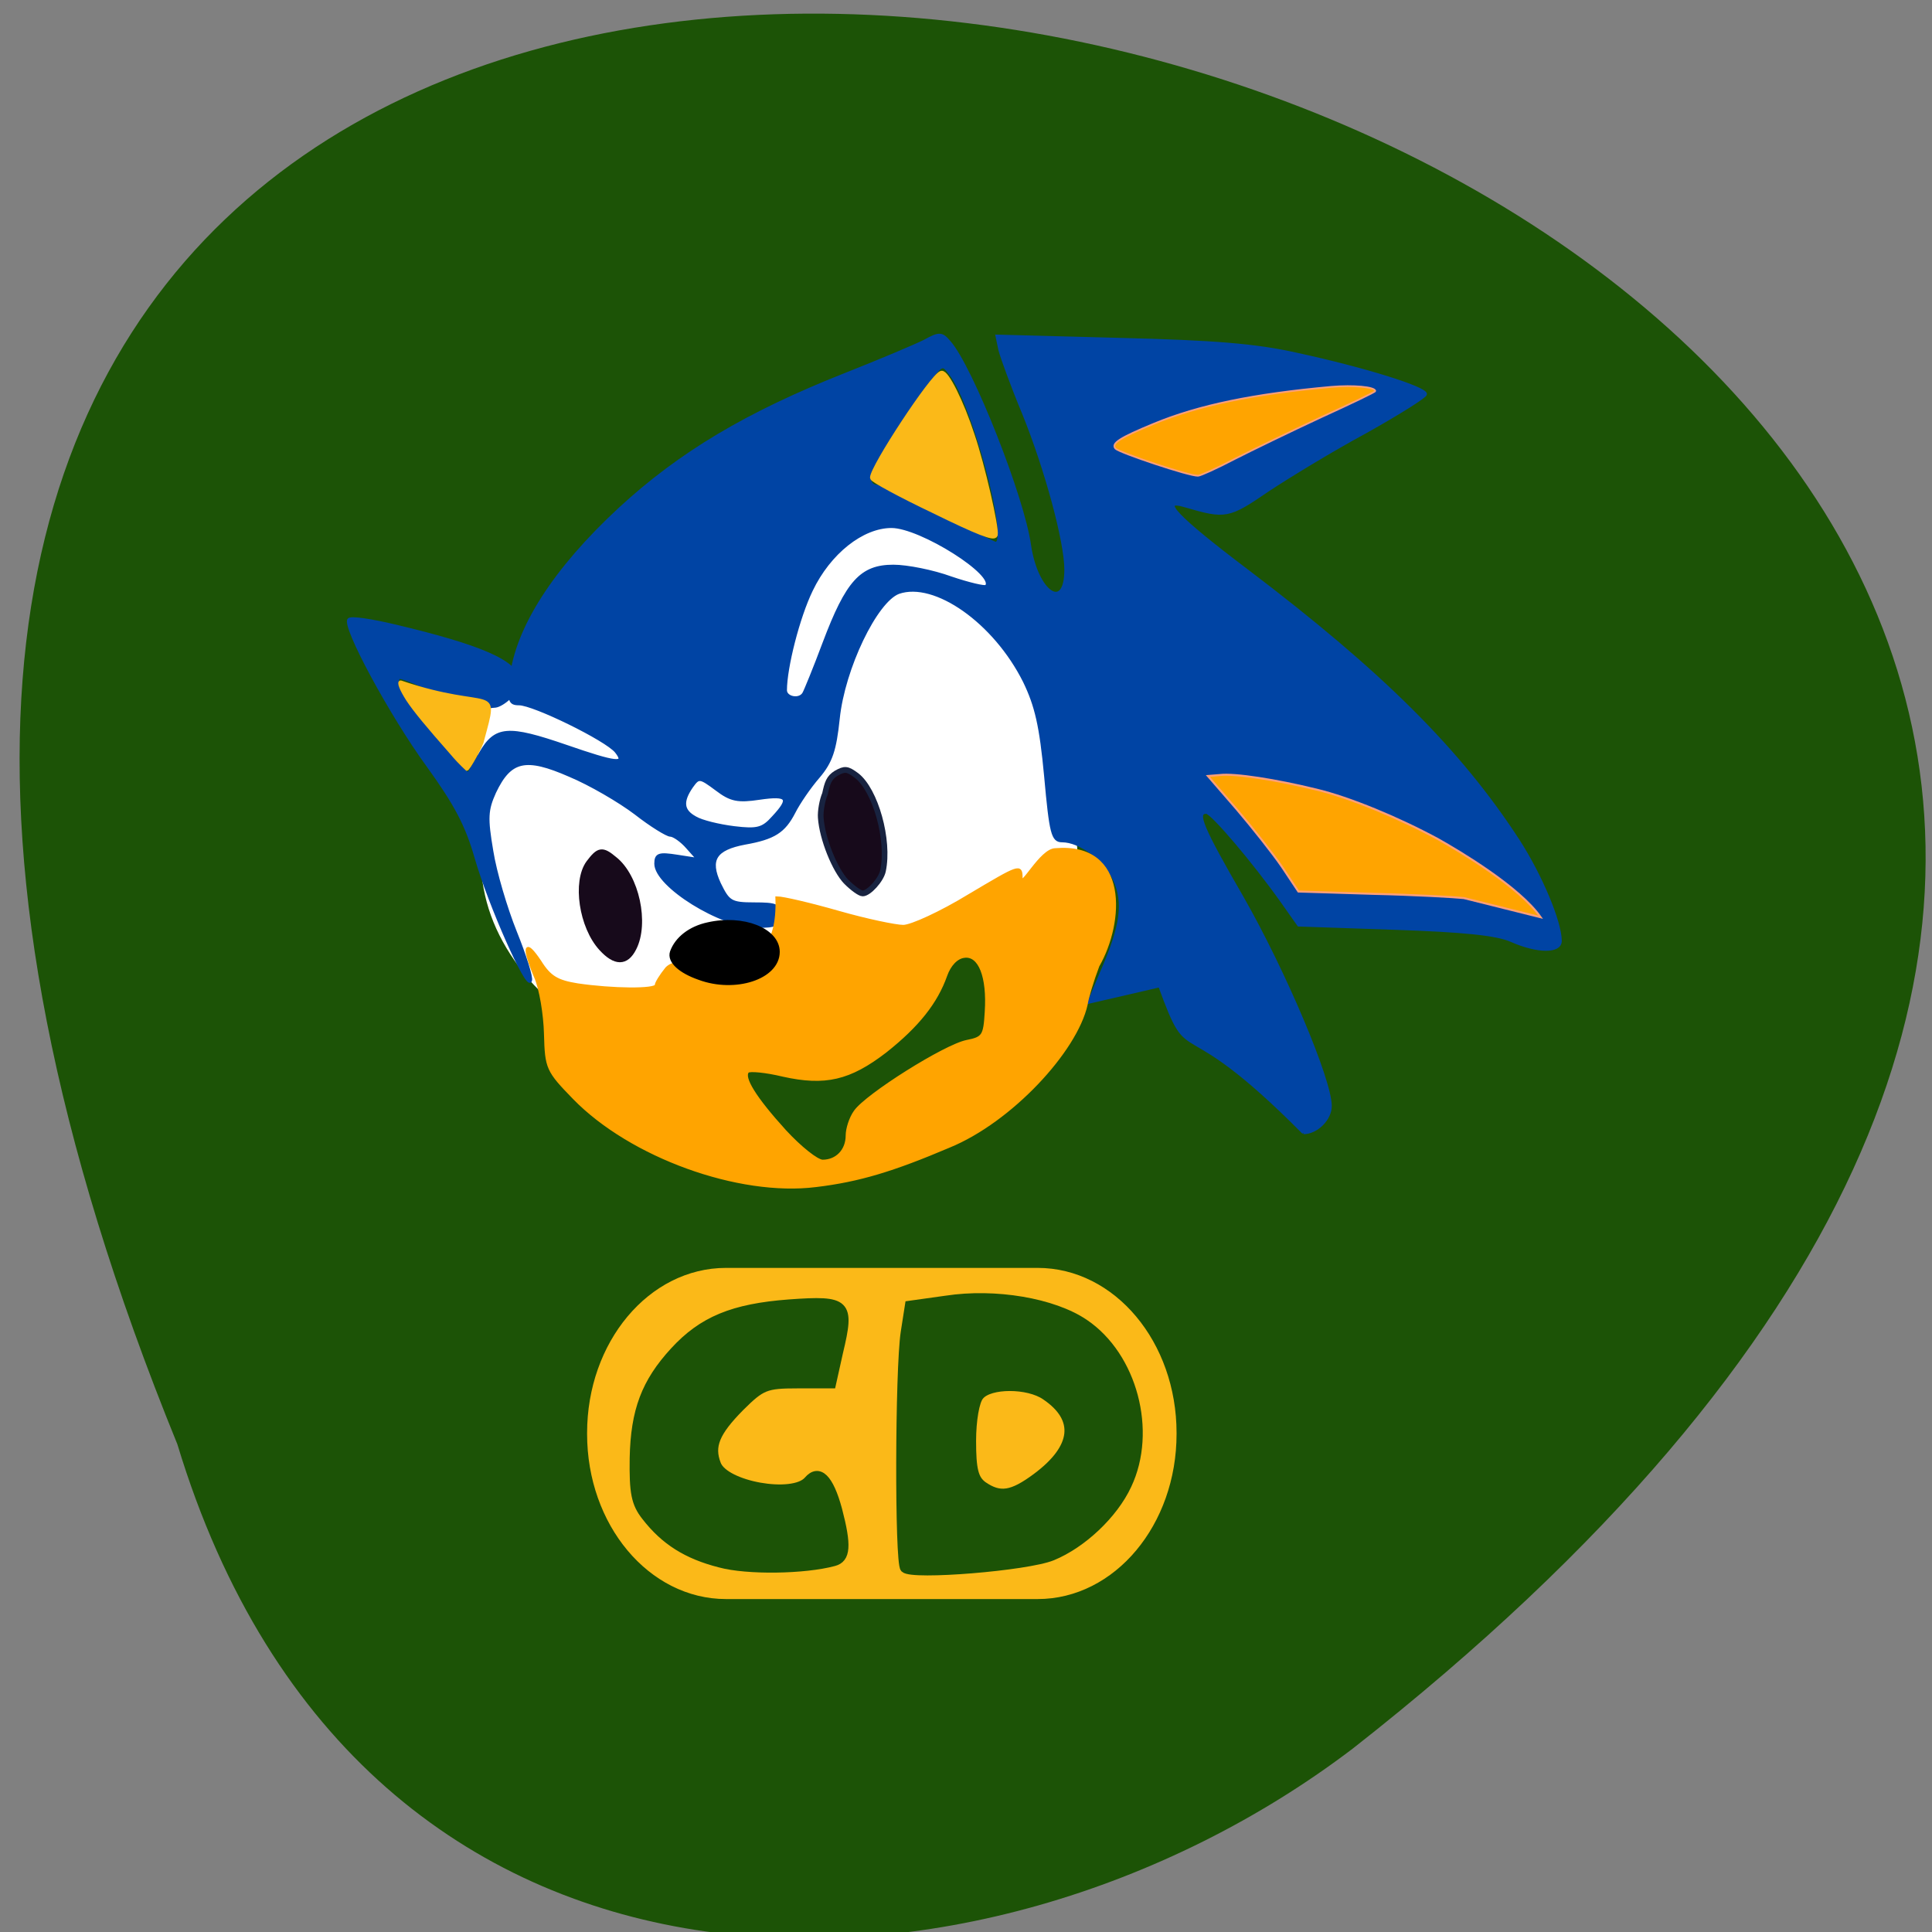 <svg xmlns="http://www.w3.org/2000/svg" viewBox="0 0 16 16"><rect x="0" y="0" width="16" height="16" fill="#808080" stroke="none"/><path d="m 1.469 11.961 c -8.363 -20.516 26.816 -10.875 9.734 2.52 c -3.066 2.332 -8.211 2.512 -9.734 -2.52" fill="#1c5306"/><path d="m 91.63 139 c -11.688 -1.938 -17.25 -3.125 -22.563 -10.875 c -3.125 -4.5 -4.5 -9 -4.5 -14.12 c 0 -7.375 -2.5 -16.5 3.813 -22.5 c 16 -15.375 46.875 -31.06 62.44 -15.188 c 7 7.06 14.563 34.938 12.438 43.38 c -2.063 8.25 -9.75 3 -19.313 7.375 c -7.75 3.5 -12.688 9.75 -21.19 8.313" transform="scale(0.062)" fill="#fff" stroke="#fff" stroke-width="0.762"/><g stroke-width="0.444" transform="matrix(-0.056 0 0 0.057 13.575 -0.133)"><path d="m 49.655 166.9 c -1.952 0 -3.973 -1.971 -3.973 -3.873 c 0 -3.805 6.831 -19.639 13.04 -30.31 c 5.995 -10.193 6.901 -12.368 5.298 -12.368 c -0.837 0 -7.11 7.271 -11.223 12.979 l -2.44 3.398 l -14.15 0.476 c -10.177 0.34 -15.06 0.815 -17.288 1.767 c -3.904 1.699 -7.25 1.699 -7.25 0.068 c 0 -2.718 2.858 -9.446 6.204 -14.542 c 8.714 -13.183 20.285 -24.464 40.08 -39.21 c 10.526 -7.815 13.245 -10.669 9.132 -9.446 c -5.925 1.699 -6.343 1.631 -12.199 -2.31 c -3.137 -2.039 -9.62 -5.912 -14.499 -8.494 c -4.81 -2.65 -8.783 -5.097 -8.783 -5.436 c 0 -0.883 9.06 -3.67 18.961 -5.776 c 6.134 -1.359 12.269 -1.835 26.21 -2.175 l 18.19 -0.476 l -0.418 1.971 c -0.279 1.087 -1.812 5.233 -3.485 9.174 c -3.346 8.09 -6.274 18.688 -6.274 22.765 c 0 6.252 4.322 3.398 5.368 -3.534 c 0.976 -6.931 8.574 -25.823 11.85 -29.492 c 1.115 -1.291 1.464 -1.359 3.695 -0.136 c 1.394 0.68 6.622 2.854 11.711 4.825 c 14.499 5.64 24.398 11.416 33.39 19.571 c 9.55 8.698 15.197 17.26 16.03 24.6 c 0.349 3.194 0.209 3.67 -1.185 3.67 c -2.161 0 -12.896 5.165 -14.36 6.931 c -1.603 1.971 0 1.767 7.389 -0.748 c 8.644 -2.922 10.456 -2.786 12.687 1.019 l 1.812 3.058 l 4.81 -5.368 c 4.392 -4.893 6.274 -7.883 5.437 -8.698 c -0.139 -0.204 -2.579 0.748 -5.368 2.039 l -5.089 2.446 l -3.834 -0.34 c -1.046 -0.136 -3.416 -2.039 -3.416 -3.534 c 0 -2.922 5.995 -5.233 18.19 -8.09 c 3.485 -0.815 6.553 -1.291 6.901 -0.951 c 0.906 0.883 -6.204 13.863 -11.711 21.27 c -4.04 5.504 -5.716 8.562 -7.11 13.387 c -2.02 6.863 -7.598 19.16 -8.02 17.804 c -0.209 -0.476 0.837 -3.67 2.231 -7.07 c 1.394 -3.398 2.997 -8.698 3.485 -11.756 c 0.837 -4.825 0.767 -5.98 -0.418 -8.562 c -2.3 -4.757 -4.601 -5.233 -11.08 -2.446 c -2.997 1.223 -7.389 3.738 -9.759 5.504 c -2.3 1.767 -4.67 3.194 -5.158 3.194 c -0.488 0 -1.673 0.815 -2.51 1.767 l -1.603 1.767 l 3.137 -0.476 c 2.649 -0.408 3.137 -0.272 3.137 1.087 c 0 3.194 -9.69 9.106 -14.918 9.106 c -2.858 0 -3.416 -0.272 -3.416 -1.631 c 0 -1.427 0.558 -1.631 3.764 -1.631 c 3.485 0 3.834 -0.272 5.158 -2.922 c 1.673 -3.534 0.627 -5.097 -3.764 -5.912 c -4.322 -0.748 -5.786 -1.699 -7.25 -4.485 c -0.697 -1.359 -2.3 -3.67 -3.625 -5.165 c -1.882 -2.175 -2.44 -3.873 -2.928 -8.426 c -0.767 -7.339 -5.577 -17.12 -8.923 -18.348 c -5.368 -1.835 -14.221 4.281 -18.612 12.911 c -1.743 3.534 -2.44 6.456 -3.137 13.795 c -0.767 8.358 -1.046 9.378 -2.44 9.378 c -2.649 0 -6.274 2.65 -7.738 5.64 c -1.534 3.33 -1.115 6.66 1.812 13.251 l 1.952 4.553 l -10.456 -2.378 c -4.81 12.979 -2.3 2.514 -21.261 21.338 m 89.92 -45.733 c 1.952 -1.019 2.091 -2.378 0.558 -4.553 c -1.046 -1.427 -1.185 -1.427 -3.695 0.408 c -2.091 1.563 -3.137 1.767 -6.343 1.291 c -4.252 -0.612 -4.67 0 -2.02 2.786 c 1.534 1.699 2.37 1.903 5.786 1.495 c 2.231 -0.272 4.81 -0.883 5.716 -1.427 m -13.314 -18.552 c 0 -3.262 -1.882 -10.601 -3.834 -14.542 c -2.649 -5.436 -7.529 -9.242 -11.85 -9.242 c -4.322 0 -15.684 7.07 -14.01 8.698 c 0.209 0.204 2.579 -0.34 5.228 -1.223 c 2.649 -0.951 6.483 -1.699 8.504 -1.699 c 4.74 0 6.831 2.243 10.247 11.145 c 1.394 3.67 2.788 6.999 2.997 7.339 c 0.627 1.087 2.719 0.68 2.719 -0.476 m -22.586 -25.483 c 4.461 -2.243 8.574 -4.145 9.132 -4.145 c 0.558 0 1.046 -0.544 1.046 -1.223 c 0 -1.223 -5.786 -10.465 -9.132 -14.542 c -1.673 -2.039 -1.743 -2.039 -2.928 -0.476 c -3.416 4.417 -8.853 24.532 -6.622 24.532 c 0.209 0 4.04 -1.835 8.504 -4.145" fill="#0044a4" stroke="#0044a4"/><path d="m 121.73 174.58 c -6.343 -0.748 -11.363 -2.243 -19.658 -5.708 c -9.132 -3.67 -18.752 -13.863 -20.285 -20.59 c -0.139 -0.951 -0.906 -3.466 -1.743 -5.64 c -3.695 -6.32 -4.392 -17.736 6.274 -16.853 c 2.161 0 5.089 5.844 5.089 4.145 c 0 -1.971 0.209 -1.835 7.668 2.514 c 4.183 2.514 8.574 4.485 9.759 4.485 c 1.115 0 5.437 -0.883 9.55 -2.039 c 4.113 -1.155 8.226 -2.107 9.132 -2.107 c -0.558 14.882 13.04 6.931 16.312 10.261 c 0.837 1.019 1.534 2.107 1.534 2.446 c 0.07 0.748 6.483 0.68 11.641 -0.068 c 2.997 -0.476 4.113 -1.087 5.577 -3.398 c 2.231 -3.262 2.51 -2.175 0.627 2.243 c -0.767 1.699 -1.394 5.436 -1.464 8.29 c -0.139 4.961 -0.279 5.3 -4.252 9.31 c -8.365 8.426 -24.328 14.13 -35.761 12.708 m 4.601 -7.883 c 4.461 -4.825 6.343 -7.815 5.507 -8.698 c -0.279 -0.272 -2.649 -0.068 -5.228 0.544 c -6.204 1.359 -9.829 0.544 -15.13 -3.466 c -4.81 -3.738 -7.529 -7.135 -8.923 -11.01 c -0.558 -1.563 -1.603 -2.65 -2.719 -2.786 c -2.3 -0.34 -3.625 2.922 -3.276 8.09 c 0.209 3.466 0.418 3.805 2.858 4.281 c 3.207 0.612 14.848 7.815 16.521 10.193 c 0.697 0.951 1.185 2.514 1.185 3.466 c 0 2.175 1.534 3.738 3.625 3.738 c 0.837 0 3.346 -1.971 5.577 -4.349" fill="#ffa400" stroke="#ffa400"/></g><g stroke-width="0.839" transform="matrix(0.056 0 0 0.057 0.956 -0.446)"><path d="m 86.39 149.79 c -2.788 -0.951 -4.392 -2.378 -3.973 -3.602 c 0.697 -1.903 2.649 -3.398 5.228 -3.941 c 5.158 -1.155 10.177 0.815 10.177 3.873 c 0 3.602 -6.204 5.572 -11.432 3.67" stroke="#000"/><g fill="#170a1b"><path d="m 108.07 135.93 c -1.673 -1.699 -3.555 -6.252 -3.764 -9.31 c -0.07 -0.883 0.209 -2.514 0.627 -3.466 c 0.349 -1.563 0.558 -2.31 1.673 -2.99 c 1.255 -0.68 1.603 -0.68 2.997 0.34 c 2.788 2.107 4.88 9.378 3.904 13.863 c -0.279 1.291 -2.091 3.262 -2.997 3.262 c -0.418 0 -1.464 -0.748 -2.44 -1.699" stroke="#182340"/><path d="m 71.893 145.58 c -2.928 -3.126 -3.904 -9.65 -1.882 -12.368 c 1.464 -1.903 1.952 -2.039 3.764 -0.544 c 3.276 2.514 4.74 9.31 2.858 12.911 c -1.115 2.175 -2.719 2.175 -4.74 0" stroke="#170a1b"/></g></g><path d="m -132.97 186.77 h 46.08 c 10.944 0 19.797 10.397 19.797 23.24 v 0.136 c 0 12.843 -8.853 23.24 -19.797 23.24 h -46.08 c -10.944 0 -19.797 -10.397 -19.797 -23.24 v -0.136 c 0 -12.843 8.853 -23.24 19.797 -23.24" transform="matrix(0.056 0 0 0.057 13.459 -0.103)" fill="#fbb918" stroke="#fbb918" stroke-width="1.5"/><g fill="#1c5306" stroke="#1c5306" transform="matrix(-0.056 0 0 0.057 13.459 -0.103)"><path d="m 133.88 228.9 c 4.88 -1.223 8.156 -3.262 10.944 -6.795 c 1.534 -1.903 1.812 -3.466 1.743 -8.426 c -0.139 -6.931 -1.743 -11.01 -5.925 -15.494 c -4.183 -4.485 -8.714 -6.32 -17.01 -6.931 c -8.574 -0.612 -9.06 -0.136 -7.319 6.999 l 1.046 4.621 h 5.089 c 4.67 0 5.298 0.272 8.435 3.33 c 3.695 3.67 4.531 5.708 3.485 8.358 c -1.185 3.126 -11.293 4.893 -13.523 2.378 c -1.603 -1.835 -3.137 -0.34 -4.392 4.213 c -1.394 5.233 -1.255 7.07 0.558 7.543 c 4.322 1.155 12.826 1.291 16.87 0.204" stroke-width="1.304"/><path d="m 106.55 229.65 c 0.837 -0.815 0.767 -28.881 -0.07 -34.25 l -0.627 -3.941 l -5.437 -0.748 c -7.25 -1.087 -15.824 0.34 -20.425 3.398 c -7.18 4.757 -10.11 15.63 -6.343 23.444 c 2.02 4.281 6.692 8.562 11.08 10.329 c 3.695 1.495 20.704 2.854 21.819 1.767 m -19.518 -13.183 c -5.856 -4.281 -6.343 -8.562 -1.324 -11.892 c 2.579 -1.767 8.295 -1.767 9.759 0 c 0.697 0.748 1.185 3.602 1.185 6.592 c 0 4.145 -0.349 5.572 -1.673 6.524 c -2.51 1.699 -4.322 1.427 -7.947 -1.223" stroke-width="1.318"/></g><g fill="#fbb918" stroke="#fbb918" transform="matrix(0.056 0 0 0.057 0.804 0.594)"><path d="m 123.68 63.745 c -4.949 -2.31 -8.992 -4.485 -8.992 -4.757 c 0 -1.495 8.853 -14.746 10.177 -15.15 c 0.697 -0.204 2.928 4.145 4.531 8.97 c 1.534 4.417 3.625 13.455 3.416 14.474 c -0.139 0.544 -2.51 -0.34 -9.132 -3.534" stroke-width="0.771"/><path d="m 52.3 98.95 c -3.416 -3.805 -5.368 -6.116 -6.413 -7.679 c -0.976 -1.495 -1.464 -2.65 -0.976 -2.65 c 13.663 4.553 14.499 -0.068 12.13 8.562 c 0 0.476 -2.091 4.281 -2.37 4.213 c -0.976 -0.883 -1.673 -1.631 -2.37 -2.446" stroke-width="0.36"/></g><g fill="#ffa400" stroke="#ff9f79" transform="matrix(-0.056 0 0 0.057 15.301 -0.446)"><path d="m 60.45 129.81 c 5.856 -3.126 13.175 -6.116 18.12 -7.271 c 5.925 -1.427 12.06 -2.378 14.29 -2.107 l 1.743 0.136 l -4.252 4.825 c -2.3 2.65 -5.368 6.456 -6.692 8.358 l -2.44 3.602 l -11.08 0.34 c -6.06 0.136 -12.13 0.476 -13.384 0.612 l -11.363 2.786 c 3.137 -4.417 11.99 -9.582 15.06 -11.28" stroke-width="0.29"/><path d="m 90.63 74.5 c -2.579 -1.291 -8.295 -4.01 -12.757 -6.05 c -4.392 -1.971 -8.02 -3.67 -8.02 -3.805 c 0 -0.612 3.276 -0.883 6.483 -0.612 c 11.502 1.019 19.588 2.65 26.28 5.368 c 5.02 2.039 6.343 2.854 5.646 3.602 c -0.627 0.612 -10.944 4.01 -12.199 3.941 c -0.349 0 -2.788 -1.087 -5.437 -2.446" stroke-width="0.252"/></g></svg>